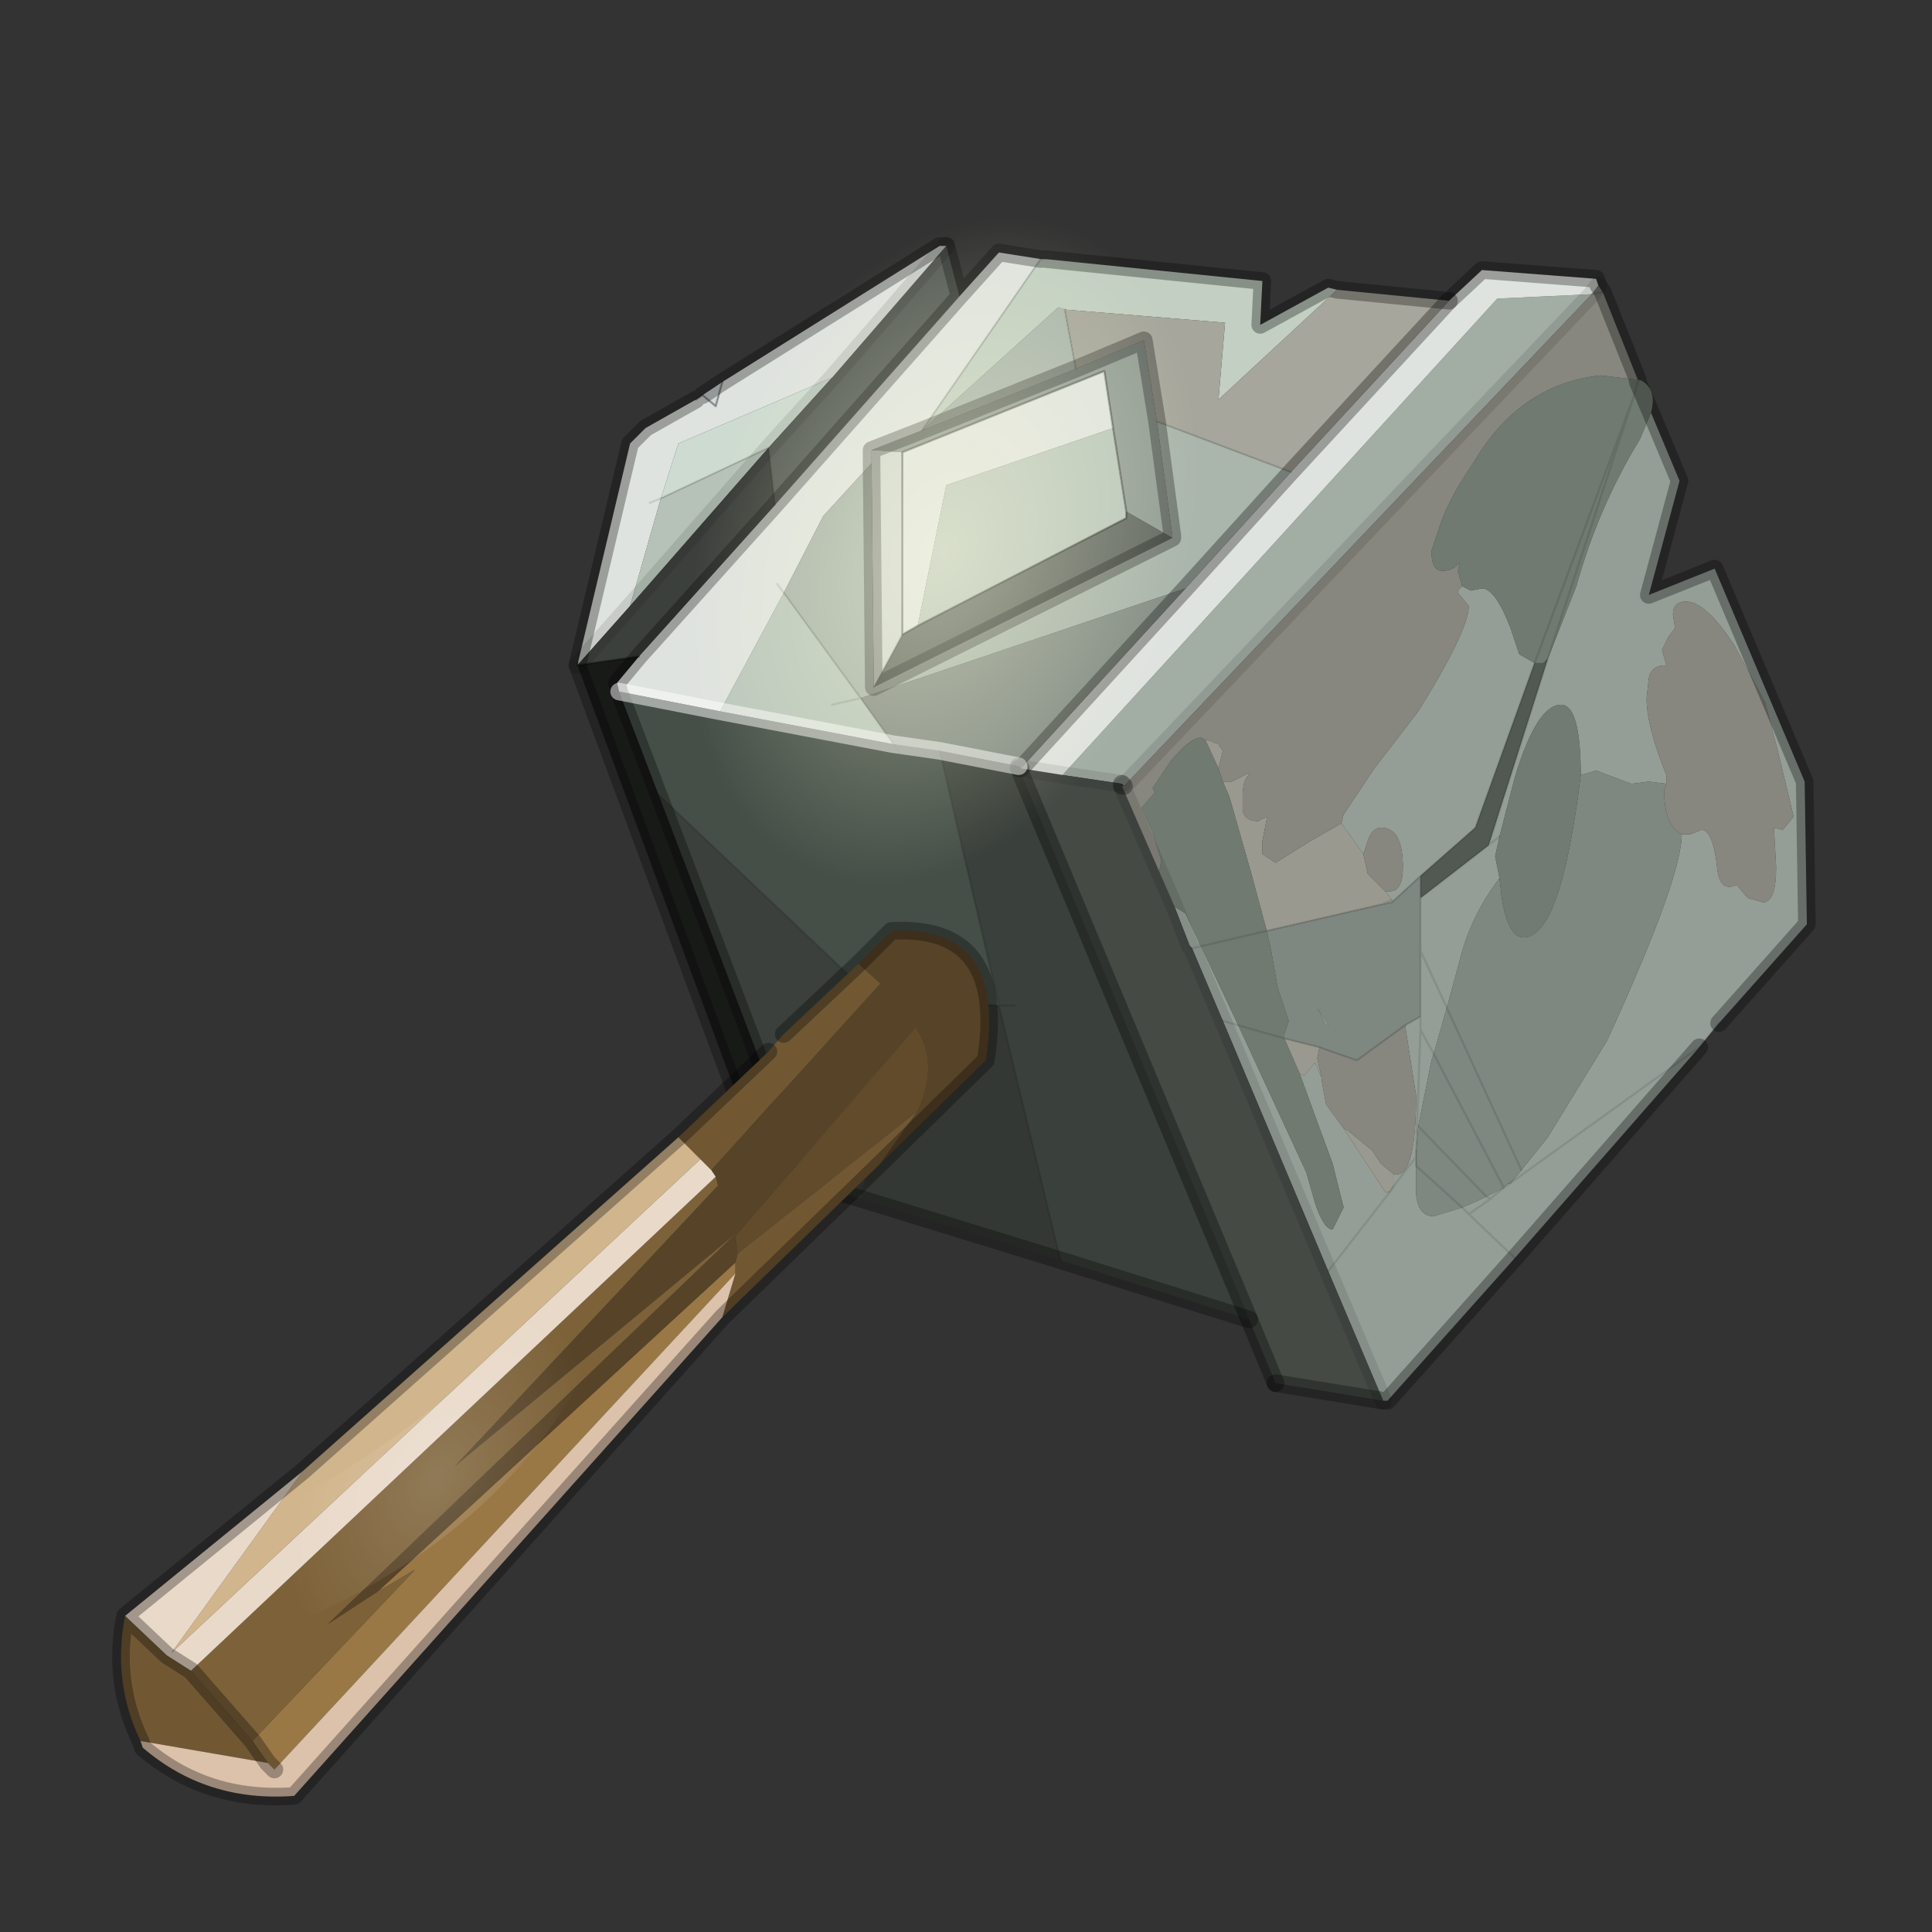 <?xml version="1.0" encoding="UTF-8" standalone="no"?>
<svg xmlns:xlink="http://www.w3.org/1999/xlink" height="440.0px" width="440.0px" xmlns="http://www.w3.org/2000/svg">
  <rect width="100%" height="100%" fill="#333333" stroke="none"/>
  <g transform="matrix(10.0, 0.0, 0.0, 10.0, 0.0, 0.0)">
    <use height="44.0" transform="matrix(1.0, 0.0, 0.0, 1.0, 0.0, 0.0)" width="44.0" xlink:href="#shape0"/>
  </g>
  <defs>
    <g id="shape0" transform="matrix(1.0, 0.0, 0.0, 1.0, 0.0, 0.0)">
      <path d="M44.0 44.0 L0.0 44.0 0.0 0.0 44.0 0.0 44.0 44.0" fill="#33cc33" fill-opacity="0.0" fill-rule="evenodd" stroke="none"/>
      <path d="M16.45 8.7 L16.3 9.25 16.0 9.0 16.45 8.7" fill="#d2dadb" fill-rule="evenodd" stroke="none"/>
      <path d="M38.3 19.0 L38.5 19.0 38.75 18.9 Q39.0 18.9 39.1 19.7 39.15 20.35 39.55 20.15 L39.8 20.45 40.15 20.55 Q40.45 20.55 40.45 19.75 L40.4 18.85 40.6 18.9 40.85 18.6 40.5 17.15 40.2 16.0 39.5 14.7 Q38.85 13.7 38.4 13.7 38.1 13.7 38.1 14.0 L38.15 14.3 38.0 14.5 37.85 14.8 37.95 15.15 Q37.6 15.15 37.55 15.45 L37.5 15.9 Q37.5 16.55 37.95 17.65 L37.95 17.85 37.55 17.8 37.15 17.85 36.35 17.55 36.0 17.65 Q36.0 16.05 35.55 16.05 35.0 16.05 34.5 17.7 L34.15 19.05 33.9 19.25 34.15 19.05 34.05 19.5 34.15 20.0 Q33.5 20.85 33.25 21.85 L32.95 22.95 32.65 24.0 32.35 23.45 32.35 23.15 32.35 23.45 32.65 24.0 32.6 24.15 32.3 25.65 32.25 26.25 32.25 26.35 32.25 26.55 32.25 27.2 Q32.3 27.7 32.65 27.7 L33.3 27.5 33.65 27.35 33.85 27.25 34.25 27.05 34.0 27.25 33.95 27.3 33.85 27.25 33.95 27.3 34.0 27.25 34.25 27.05 Q34.3 26.95 34.4 26.95 L34.65 26.65 35.25 25.9 36.6 23.7 Q38.3 20.0 38.3 19.0 M38.7 23.85 L34.25 27.05 38.7 23.85 34.5 28.65 31.6 31.9 31.55 31.9 31.5 31.9 30.25 28.95 27.85 23.25 27.15 21.6 27.35 21.55 27.15 21.6 27.1 21.55 26.75 20.65 27.0 20.8 27.35 21.55 28.2 23.35 27.85 23.25 28.2 23.35 29.75 26.7 29.95 27.4 Q30.15 28.0 30.35 28.0 L30.6 27.5 30.35 26.5 30.0 25.55 29.6 24.45 29.7 24.5 29.95 24.2 30.1 24.55 30.1 24.6 30.2 25.15 30.6 25.7 31.55 27.15 31.65 27.15 30.25 28.95 31.65 27.15 31.75 27.0 31.75 26.85 31.75 26.75 31.8 26.75 Q32.25 26.75 32.25 24.95 L32.0 23.35 32.35 23.15 32.35 22.65 32.35 22.55 32.35 21.65 32.35 20.45 33.9 19.25 35.25 15.0 35.9 13.35 Q36.4 11.55 37.35 10.0 L37.6 9.4 38.25 10.95 37.55 13.55 39.05 12.95 41.1 17.8 41.15 21.05 39.15 23.3 38.7 23.85 M26.35 9.6 L26.7 12.2 26.7 12.25 25.65 11.65 25.35 9.75 25.15 8.45 20.55 10.3 19.85 10.25 21.0 9.8 24.5 8.4 26.05 7.75 26.35 9.6 M34.95 15.1 L33.6 18.85 32.35 19.95 31.7 20.55 31.7 20.5 31.55 20.3 31.65 20.3 Q31.95 20.3 31.95 19.75 31.95 18.85 31.45 18.85 31.25 18.85 31.15 19.15 L31.05 19.45 30.55 18.75 30.6 18.55 31.3 17.5 32.3 16.2 Q33.45 14.35 33.45 13.8 L33.2 13.5 33.2 13.45 33.3 13.35 33.5 13.45 33.75 13.4 Q34.05 13.4 34.4 14.3 L34.6 14.9 34.95 15.1 M32.35 21.65 L32.95 22.95 32.35 21.65 M30.0 22.95 L30.25 23.35 30.2 23.35 30.0 22.95 M31.75 27.0 L32.25 26.35 31.75 27.0 M33.3 27.5 L33.45 27.65 34.5 28.65 33.45 27.65 33.3 27.5 M33.45 27.65 L33.95 27.3 33.45 27.65 M32.25 26.25 L32.35 23.45 32.25 26.25" fill="#949e96" fill-rule="evenodd" stroke="none"/>
      <path d="M24.2 17.65 L34.1 6.8 36.25 6.7 25.6 17.9 25.55 17.85 24.2 17.65" fill="#a2ada4" fill-rule="evenodd" stroke="none"/>
      <path d="M17.85 13.5 L19.6 15.9 18.95 16.05 19.6 15.9 20.35 16.95 16.4 16.2 17.85 13.5 M25.65 11.65 L25.65 11.8 20.9 14.25 21.55 11.05 25.35 9.75 25.65 11.65" fill="#bbc7bd" fill-rule="evenodd" stroke="none"/>
      <path d="M18.95 8.6 L17.5 10.2 15.05 11.35 15.45 10.1 18.95 8.6" fill="#cedbd0" fill-rule="evenodd" stroke="none"/>
      <path d="M19.6 27.3 L18.25 26.9 18.1 26.45 17.95 25.85 15.0 18.1 19.85 22.7 20.6 22.75 20.5 23.35 19.6 27.3 M20.5 23.35 L19.85 22.7 20.5 23.35" fill="#3b403c" fill-rule="evenodd" stroke="none"/>
      <path d="M21.85 6.75 L17.65 11.5 17.5 10.2 18.95 8.6 21.55 5.6 21.85 6.75" fill="#585e59" fill-rule="evenodd" stroke="none"/>
      <path d="M23.25 17.5 L24.2 17.65 25.55 17.85 25.55 17.9 26.4 19.85 26.75 20.65 27.1 21.55 27.15 21.6 27.85 23.25 30.25 28.95 31.5 31.9 29.05 31.5 28.45 30.05 23.2 17.5 23.25 17.5" fill="#454a45" fill-rule="evenodd" stroke="none"/>
      <path d="M30.55 18.75 L31.05 19.45 31.15 19.9 31.55 20.3 31.7 20.5 31.7 20.55 31.45 20.6 31.7 20.5 31.45 20.6 28.85 21.2 28.5 19.9 28.0 18.15 27.85 17.8 28.05 17.8 28.45 17.6 28.45 17.65 Q28.3 17.75 28.3 18.15 L28.3 18.45 Q28.35 18.7 28.65 18.7 L28.85 18.6 28.85 18.65 28.75 19.15 28.75 19.45 29.05 19.65 29.85 19.15 30.55 18.75 M27.75 17.5 L27.45 16.85 27.5 16.85 27.75 16.95 27.85 17.1 27.75 17.5 M29.25 23.65 L30.05 23.85 30.0 24.1 30.1 24.55 29.95 24.2 29.7 24.5 29.6 24.45 29.25 23.65 M31.65 27.15 L31.55 27.15 30.6 25.7 30.7 25.75 31.25 26.2 31.45 26.5 31.75 26.75 31.75 26.85 31.75 27.0 31.65 27.15" fill="#999990" fill-rule="evenodd" stroke="none"/>
      <path d="M37.95 17.85 L37.95 17.65 Q37.5 16.55 37.5 15.9 L37.55 15.45 Q37.6 15.15 37.95 15.15 L37.85 14.8 38.0 14.5 38.15 14.3 38.1 14.0 Q38.1 13.7 38.4 13.7 38.85 13.7 39.5 14.7 L40.2 16.0 40.5 17.15 40.85 18.6 40.6 18.9 40.4 18.85 40.45 19.75 Q40.45 20.55 40.15 20.55 L39.8 20.45 39.55 20.15 Q39.15 20.35 39.1 19.7 39.0 18.9 38.75 18.9 L38.5 19.0 38.3 19.0 Q37.9 18.8 37.9 18.0 L37.95 17.85 M36.25 6.7 L36.4 6.5 36.5 6.65 36.25 6.7 36.5 6.65 37.3 8.65 36.45 8.55 Q34.6 8.75 33.55 10.55 33.0 11.35 32.8 11.95 L32.6 12.55 Q32.6 13.0 32.85 13.0 33.1 13.0 33.25 12.8 L33.2 13.0 33.3 13.35 33.2 13.45 33.2 13.5 33.45 13.8 Q33.45 14.35 32.3 16.2 L31.3 17.5 30.6 18.55 30.55 18.75 29.85 19.15 29.05 19.65 28.75 19.45 28.75 19.15 28.85 18.65 28.85 18.6 28.65 18.7 Q28.35 18.7 28.3 18.45 L28.3 18.15 Q28.3 17.75 28.45 17.65 L28.45 17.6 28.05 17.8 27.85 17.8 27.75 17.5 27.85 17.1 27.75 16.95 27.5 16.85 27.45 16.85 27.35 16.8 Q27.1 16.8 26.65 17.35 L26.25 17.95 26.3 18.05 26.0 18.4 26.25 18.95 26.45 19.6 26.4 19.85 25.55 17.9 25.6 17.9 36.25 6.7 M31.05 19.45 L31.15 19.15 Q31.25 18.85 31.45 18.85 31.95 18.85 31.95 19.75 31.95 20.3 31.65 20.3 L31.55 20.3 31.15 19.9 31.05 19.45 M30.05 23.85 L30.9 24.15 32.0 23.35 32.25 24.95 Q32.25 26.75 31.8 26.75 L31.75 26.75 31.45 26.5 31.25 26.2 30.7 25.75 30.6 25.7 30.2 25.15 30.1 24.6 30.1 24.55 30.0 24.1 30.05 23.85" fill="#87877f" fill-rule="evenodd" stroke="none"/>
      <path d="M38.3 19.0 Q38.3 20.0 36.6 23.7 L35.25 25.9 34.65 26.65 34.4 26.95 Q34.3 26.95 34.25 27.05 L32.65 24.0 34.25 27.05 33.85 27.25 33.65 27.35 33.3 27.5 32.25 26.55 33.3 27.5 32.65 27.7 Q32.3 27.7 32.25 27.2 L32.25 26.55 32.25 26.35 32.25 26.25 32.3 25.65 32.6 24.15 32.65 24.0 32.95 22.95 33.25 21.85 Q33.5 20.85 34.15 20.0 L34.2 20.45 Q34.35 21.35 34.7 21.35 35.55 21.35 36.0 17.65 L36.35 17.55 37.15 17.85 37.55 17.8 37.95 17.85 37.9 18.0 Q37.9 18.8 38.3 19.0 M32.35 19.95 L32.35 20.45 32.35 21.65 32.35 22.55 32.35 22.65 32.35 23.15 32.0 23.35 30.9 24.15 30.05 23.85 29.25 23.65 29.25 23.55 29.35 23.25 29.1 22.5 28.95 21.65 28.85 21.2 31.45 20.6 31.7 20.55 32.35 19.95 M34.65 26.65 L32.95 22.95 34.65 26.65 M30.0 22.95 L30.2 23.35 30.25 23.35 30.0 22.95 M32.3 25.65 L33.85 27.25 32.3 25.65" fill="#7f8781" fill-rule="evenodd" stroke="none"/>
      <path d="M34.15 19.05 L34.5 17.7 Q35.0 16.05 35.55 16.05 36.0 16.05 36.0 17.65 35.55 21.35 34.7 21.35 34.35 21.35 34.2 20.45 L34.15 20.0 34.05 19.5 34.15 19.05" fill="#727a74" fill-rule="evenodd" stroke="none"/>
      <path d="M37.6 9.4 L37.35 10.0 Q36.4 11.55 35.9 13.35 L35.25 15.0 37.2 9.05 37.3 8.7 37.2 9.05 35.25 15.0 35.15 15.1 34.95 15.1 34.6 14.9 34.4 14.3 Q34.05 13.4 33.75 13.4 L33.5 13.45 33.3 13.35 33.2 13.0 33.25 12.8 Q33.1 13.0 32.85 13.0 32.6 13.0 32.6 12.55 L32.8 11.95 Q33.0 11.35 33.55 10.55 34.6 8.75 36.45 8.55 L37.3 8.65 37.35 8.65 Q37.75 8.85 37.6 9.4 L37.3 8.7 37.35 8.65 37.3 8.7 37.6 9.4 M37.3 8.65 L37.3 8.7 37.3 8.65 M37.2 9.05 L34.95 15.1 37.2 9.05 M27.85 17.8 L28.0 18.15 28.5 19.9 28.85 21.2 27.35 21.55 28.85 21.2 28.95 21.65 29.1 22.5 29.35 23.25 29.25 23.55 29.25 23.65 28.2 23.35 29.25 23.65 29.6 24.45 30.0 25.55 30.35 26.5 30.6 27.5 30.35 28.0 Q30.15 28.0 29.95 27.4 L29.75 26.7 28.2 23.35 27.35 21.55 27.0 20.8 26.75 20.65 26.4 19.85 26.45 19.6 26.25 18.95 26.0 18.4 26.3 18.05 26.25 17.95 26.65 17.35 Q27.1 16.8 27.35 16.8 L27.45 16.85 27.75 17.5 27.85 17.8" fill="#707a70" fill-rule="evenodd" stroke="none"/>
      <path d="M35.25 15.0 L33.9 19.25 32.35 20.45 32.35 19.95 33.6 18.85 34.95 15.1 35.15 15.1 35.25 15.0" fill="#525952" fill-rule="evenodd" stroke="none"/>
      <path d="M26.7 12.25 L19.9 15.65 20.55 14.45 20.9 14.25 25.65 11.8 25.65 11.65 26.7 12.25" fill="#646b65" fill-rule="evenodd" stroke="none"/>
      <path d="M19.9 15.65 L19.85 10.55 19.85 10.25 20.55 10.3 20.55 14.45 19.9 15.65" fill="#d2d7d2" fill-rule="evenodd" stroke="none"/>
      <path d="M36.25 6.7 L34.1 6.8 24.2 17.65 23.25 17.5 27.0 13.4 29.4 10.75 33.0 6.85 33.75 6.15 36.35 6.35 36.4 6.5 36.25 6.7 M23.7 5.9 L21.0 9.8 19.85 10.25 19.85 10.55 18.75 11.75 17.85 13.5 16.4 16.2 14.1 15.75 14.05 15.55 14.55 14.95 17.65 11.5 21.85 6.75 22.75 5.75 23.7 5.9 M17.7 13.3 L17.85 13.5 17.7 13.3 M21.55 5.6 L18.95 8.6 15.45 10.1 15.05 11.35 14.35 13.8 13.15 15.15 14.35 10.1 14.7 9.75 15.85 9.1 16.0 9.0 16.3 9.25 16.45 8.7 21.4 5.6 21.55 5.6 M13.15 15.1 L13.15 15.15 13.15 15.1 M14.8 11.45 L15.05 11.35 14.8 11.45 M20.9 14.25 L20.55 14.45 20.55 10.3 25.15 8.45 25.35 9.75 21.55 11.05 20.9 14.25" fill="#dfe3df" fill-rule="evenodd" stroke="none"/>
      <path d="M29.4 10.75 L27.0 13.4 19.6 15.9 17.85 13.5 18.75 11.75 19.85 10.55 19.9 15.65 26.7 12.25 26.7 12.2 26.35 9.6 29.4 10.75 M21.0 9.8 L24.1 7.0 24.25 7.05 24.5 8.4 21.0 9.8" fill="#aab5ac" fill-rule="evenodd" stroke="none"/>
      <path d="M27.0 13.4 L23.25 17.5 23.2 17.45 21.4 17.1 20.35 16.95 19.6 15.9 27.0 13.4" fill="#868f88" fill-rule="evenodd" stroke="none"/>
      <path d="M23.8 5.9 L28.75 6.4 28.7 7.4 30.25 6.55 30.45 6.6 27.75 9.1 27.9 7.35 24.25 7.05 24.1 7.0 21.0 9.8 23.7 5.9 23.8 5.9" fill="#c2cfc2" fill-rule="evenodd" stroke="none"/>
      <path d="M33.0 6.85 L29.4 10.75 26.35 9.6 26.05 7.75 24.5 8.4 24.25 7.05 27.9 7.35 27.75 9.1 30.45 6.6 33.0 6.85" fill="#a6a69c" fill-rule="evenodd" stroke="none"/>
      <path d="M14.35 13.8 L15.05 11.35 17.5 10.2 14.35 13.8" fill="#b6c2b8" fill-rule="evenodd" stroke="none"/>
      <path d="M17.65 11.5 L14.55 14.95 13.15 15.15 14.35 13.8 17.5 10.2 17.65 11.5" fill="#3c403c" fill-rule="evenodd" stroke="none"/>
      <path d="M14.55 14.95 L14.05 15.55 14.1 15.75 15.0 18.1 17.95 25.85 17.3 26.35 13.15 15.15 14.55 14.95" fill="#181a18" fill-rule="evenodd" stroke="none"/>
      <path d="M14.1 15.75 L16.4 16.2 20.35 16.95 21.4 17.1 22.75 22.9 20.6 22.75 19.85 22.7 15.0 18.1 14.1 15.75 M20.5 17.15 L20.35 16.95 20.5 17.15" fill="#454f48" fill-rule="evenodd" stroke="none"/>
      <path d="M21.4 17.1 L23.2 17.45 23.2 17.5 28.45 30.05 24.15 28.7 22.75 22.9 21.4 17.1 M23.1 22.9 L22.75 22.9 23.1 22.9" fill="#3a403b" fill-rule="evenodd" stroke="none"/>
      <path d="M24.15 28.7 L19.6 27.3 20.5 23.35 20.6 22.75 22.75 22.9 24.15 28.7 M21.55 24.35 L20.5 23.35 21.55 24.35" fill="#343834" fill-rule="evenodd" stroke="none"/>
      <path d="M25.65 11.65 L25.65 11.8 20.9 14.25 20.55 14.45 20.55 10.3 25.15 8.45 25.35 9.75 25.65 11.65" fill="none" stroke="#000000" stroke-linecap="round" stroke-linejoin="round" stroke-opacity="0.302" stroke-width="0.05"/>
      <path d="M16.45 8.7 L16.3 9.25 16.0 9.0 15.85 9.1 M13.15 15.1 L13.15 15.15 14.55 14.95 M13.15 15.1 L13.15 15.15 M18.25 26.9 L18.2 26.95 18.1 26.45" fill="none" stroke="#000000" stroke-linecap="round" stroke-linejoin="round" stroke-opacity="0.302" stroke-width="0.05"/>
      <path d="M39.15 23.3 L41.15 21.05 41.1 17.8 39.05 12.95 37.55 13.55 38.25 10.95 37.6 9.4 37.3 8.7 37.3 8.65 M36.4 6.5 L36.35 6.35 33.75 6.15 33.0 6.85 M25.55 17.85 L25.6 17.9 M36.5 6.65 L36.4 6.5 M30.45 6.6 L30.25 6.55 28.7 7.4 28.75 6.4 23.8 5.9 M30.45 6.6 L33.0 6.85 M26.35 9.6 L26.7 12.2 26.7 12.25 19.9 15.65 19.85 10.55 M36.5 6.65 L37.3 8.65 M31.5 31.9 L31.55 31.9 31.6 31.9 34.5 28.65 38.7 23.85 M29.05 31.5 L31.5 31.9 M23.7 5.9 L22.75 5.75 21.85 6.75 17.65 11.5 14.55 14.95 14.05 15.55 14.1 15.75 M21.85 6.75 L21.55 5.6 21.4 5.6 16.45 8.7 16.0 9.0 M15.85 9.1 L14.7 9.75 14.35 10.1 13.15 15.15 M24.5 8.4 L26.05 7.75 26.35 9.6 M19.85 10.25 L21.0 9.8 24.5 8.4 M19.85 10.25 L19.85 10.55 M23.2 17.45 L23.25 17.5 23.2 17.5 M28.45 30.05 L24.15 28.7 19.6 27.3 18.25 26.9 18.1 26.45 17.95 25.85 17.3 26.35 13.15 15.15 M25.55 17.85 L25.55 17.9 25.6 17.9 M23.2 17.45 L23.2 17.5 M15.0 18.1 L17.95 25.85 M15.0 18.1 L14.1 15.75" fill="none" stroke="#000000" stroke-linecap="round" stroke-linejoin="round" stroke-opacity="0.302" stroke-width="0.4"/>
      <path d="M36.25 6.7 L36.4 6.5 M25.6 17.9 L36.25 6.7 M26.4 19.85 L26.75 20.65 27.1 21.55 M27.15 21.6 L27.85 23.25 30.25 28.95 M31.5 31.9 L30.25 28.95 M21.55 5.6 L18.95 8.6 17.5 10.2 M13.15 15.15 L14.35 13.8 17.5 10.2 M25.55 17.9 L26.4 19.85" fill="none" stroke="#000000" stroke-linecap="round" stroke-linejoin="round" stroke-opacity="0.102" stroke-width="0.4"/>
      <path d="M33.0 6.85 L29.4 10.75 27.0 13.4 23.25 17.5 M28.45 30.05 L29.05 31.5 M23.2 17.5 L28.45 30.05" fill="none" stroke="#000000" stroke-linecap="round" stroke-linejoin="round" stroke-opacity="0.314" stroke-width="0.4"/>
      <path d="M23.25 17.5 L24.2 17.65 25.55 17.85" fill="none" stroke="#000000" stroke-linecap="round" stroke-linejoin="round" stroke-opacity="0.09" stroke-width="0.4"/>
      <path d="M34.25 27.05 L38.7 23.85 39.15 23.3 M35.25 15.0 L33.9 19.25 34.15 19.05 M36.25 6.7 L36.5 6.65 M23.8 5.9 L23.7 5.9 21.0 9.8 M17.85 13.5 L19.6 15.9 20.35 16.95 20.5 17.15 M26.35 9.6 L29.4 10.75 M37.3 8.7 L37.2 9.05 35.25 15.0 M34.95 15.1 L33.6 18.85 32.35 19.95 32.35 20.45 33.9 19.25 M37.35 8.65 L37.3 8.7 M34.95 15.1 L37.2 9.05 M31.7 20.55 L32.35 19.95 M32.95 22.95 L34.65 26.65 M31.45 20.6 L31.7 20.5 M31.45 20.6 L31.7 20.55 M28.85 21.2 L31.45 20.6 M27.35 21.55 L28.85 21.2 M29.25 23.65 L30.05 23.85 30.9 24.15 32.0 23.35 32.35 23.15 32.35 22.65 32.35 22.55 32.35 21.65 32.35 20.45 M27.85 23.25 L28.2 23.35 29.25 23.65 M27.35 21.55 L27.15 21.6 M30.25 28.95 L31.65 27.15 M27.1 21.55 L27.15 21.6 M32.35 23.15 L32.35 23.45 32.65 24.0 34.25 27.05 M32.95 22.95 L32.35 21.65 M33.85 27.25 L33.95 27.3 34.0 27.25 34.25 27.05 M32.25 26.25 L32.25 26.35 32.25 26.55 33.3 27.5 M33.85 27.25 L32.3 25.65 M32.25 26.35 L31.75 27.0 31.65 27.15 M34.5 28.65 L33.45 27.65 33.3 27.5 M33.95 27.3 L33.45 27.65 M32.35 23.45 L32.25 26.25 M17.85 13.5 L17.7 13.3 M17.5 10.2 L17.65 11.5 M15.05 11.35 L14.8 11.45 M17.5 10.2 L15.05 11.35 M20.55 14.45 L19.9 15.65 M24.5 8.4 L24.25 7.05 M18.95 16.05 L19.6 15.9 M19.85 22.7 L20.5 23.35 21.55 24.35 M20.6 22.75 L19.85 22.7 15.0 18.1 M20.6 22.75 L22.75 22.9 21.4 17.1 M22.75 22.9 L23.1 22.9 M24.15 28.7 L22.75 22.9" fill="none" stroke="#000000" stroke-linecap="round" stroke-linejoin="round" stroke-opacity="0.102" stroke-width="0.05"/>
      <path d="M14.1 15.75 L16.4 16.2 M20.35 16.95 L21.4 17.1 23.2 17.45 M20.35 16.95 L16.4 16.2" fill="none" stroke="#ffffff" stroke-linecap="round" stroke-linejoin="round" stroke-opacity="0.502" stroke-width="0.4"/>
      <path d="M32.1 6.5 Q32.75 11.85 30.1 17.35 27.55 22.9 23.15 25.4 18.8 27.95 15.15 25.9 11.45 23.95 10.7 18.6 10.15 13.25 12.75 7.8 14.3 4.6 16.35 2.4 L18.6 2.8 26.1 3.5 31.35 3.25 Q31.9 4.65 32.1 6.5" fill="url(#gradient0)" fill-rule="evenodd" stroke="none"/>
      <path d="M8.6 36.25 L16.75 28.75 16.75 28.8 16.75 29.0 6.25 40.3 6.1 40.15 5.75 39.65 9.45 35.75 8.6 36.25" fill="#997846" fill-rule="evenodd" stroke="none"/>
      <path d="M19.55 21.95 L20.05 22.4 16.2 26.65 15.95 26.4 15.45 25.9 17.5 23.95 17.85 23.55 19.55 21.95 M16.75 28.75 L16.8 28.55 20.9 25.3 20.05 26.5 16.45 30.0 16.75 29.0 16.75 28.8 16.75 28.75 M3.2 39.65 Q2.55 38.3 2.85 36.8 L3.8 37.7 4.35 38.05 5.75 39.65 6.1 40.15 3.2 39.65" fill="#715833" fill-rule="evenodd" stroke="none"/>
      <path d="M6.9 33.5 L15.45 25.9 15.95 26.4 3.9 37.65 6.9 33.5" fill="#d1b58c" fill-rule="evenodd" stroke="none"/>
      <path d="M19.55 21.95 L20.3 21.2 Q22.95 21.05 22.45 24.15 L20.05 26.5 20.9 25.3 Q21.4 24.2 20.85 23.4 L16.75 28.15 16.8 28.55 16.75 28.75 8.6 36.25 7.45 37.0 16.75 28.1 10.35 33.4 16.35 27.0 16.3 26.8 16.2 26.65 20.05 22.4 19.55 21.95" fill="#574327" fill-rule="evenodd" stroke="none"/>
      <path d="M16.3 26.8 L16.35 27.0 10.35 33.4 16.75 28.1 7.45 37.0 8.6 36.25 9.45 35.75 5.75 39.65 4.35 38.05 16.3 26.8" fill="#7d6239" fill-rule="evenodd" stroke="none"/>
      <path d="M16.45 30.0 L6.7 40.9 Q4.7 41.05 3.25 39.8 L3.2 39.65 6.1 40.15 6.25 40.3 16.75 29.0 16.45 30.0" fill="#dcc2ab" fill-rule="evenodd" stroke="none"/>
      <path d="M16.8 28.55 L16.75 28.15 20.85 23.4 Q21.4 24.2 20.9 25.3 L16.8 28.55" fill="#614b2b" fill-rule="evenodd" stroke="none"/>
      <path d="M16.2 26.65 L16.3 26.8 4.35 38.05 3.8 37.7 2.85 36.8 6.9 33.5 3.9 37.65 15.95 26.4 16.2 26.65" fill="#e9d9c9" fill-rule="evenodd" stroke="none"/>
      <path d="M20.05 26.5 L22.45 24.15 Q22.95 21.05 20.3 21.2 L19.55 21.95 M20.05 26.5 L16.45 30.0 6.7 40.9 Q4.7 41.05 3.25 39.8 L3.2 39.65 Q2.55 38.3 2.85 36.8 L6.9 33.5 15.45 25.9 17.5 23.95 M17.85 23.55 L19.55 21.95 M6.25 40.3 L6.1 40.15 M5.75 39.65 L6.1 40.15 M5.75 39.65 L4.35 38.05 3.8 37.7 2.85 36.8" fill="none" stroke="#000000" stroke-linecap="round" stroke-linejoin="round" stroke-opacity="0.302" stroke-width="0.4"/>
      <path d="M14.05 29.65 Q12.1 35.0 5.75 37.35 L5.1 37.5 Q3.45 36.6 4.35 35.25 9.85 33.05 13.7 28.2 14.55 28.0 14.05 29.65" fill="url(#gradient1)" fill-rule="evenodd" stroke="none"/>
    </g>
    <radialGradient cx="0" cy="0" gradientTransform="matrix(0.01, -0.021, 0.014, 0.008, 21.5, 12.55)" gradientUnits="userSpaceOnUse" id="gradient0" r="819.2" spreadMethod="pad">
      <stop offset="0.0" stop-color="#ffffde" stop-opacity="0.431"/>
      <stop offset="0.412" stop-color="#ffffcc" stop-opacity="0.0"/>
    </radialGradient>
    <radialGradient cx="0" cy="0" gradientTransform="matrix(0.001, 0.004, 0.004, -0.003, 9.95, 33.65)" gradientUnits="userSpaceOnUse" id="gradient1" r="819.2" spreadMethod="pad">
      <stop offset="0.0" stop-color="#ffffff" stop-opacity="0.153"/>
      <stop offset="1.0" stop-color="#ffffff" stop-opacity="0.0"/>
    </radialGradient>
  </defs>
</svg>
